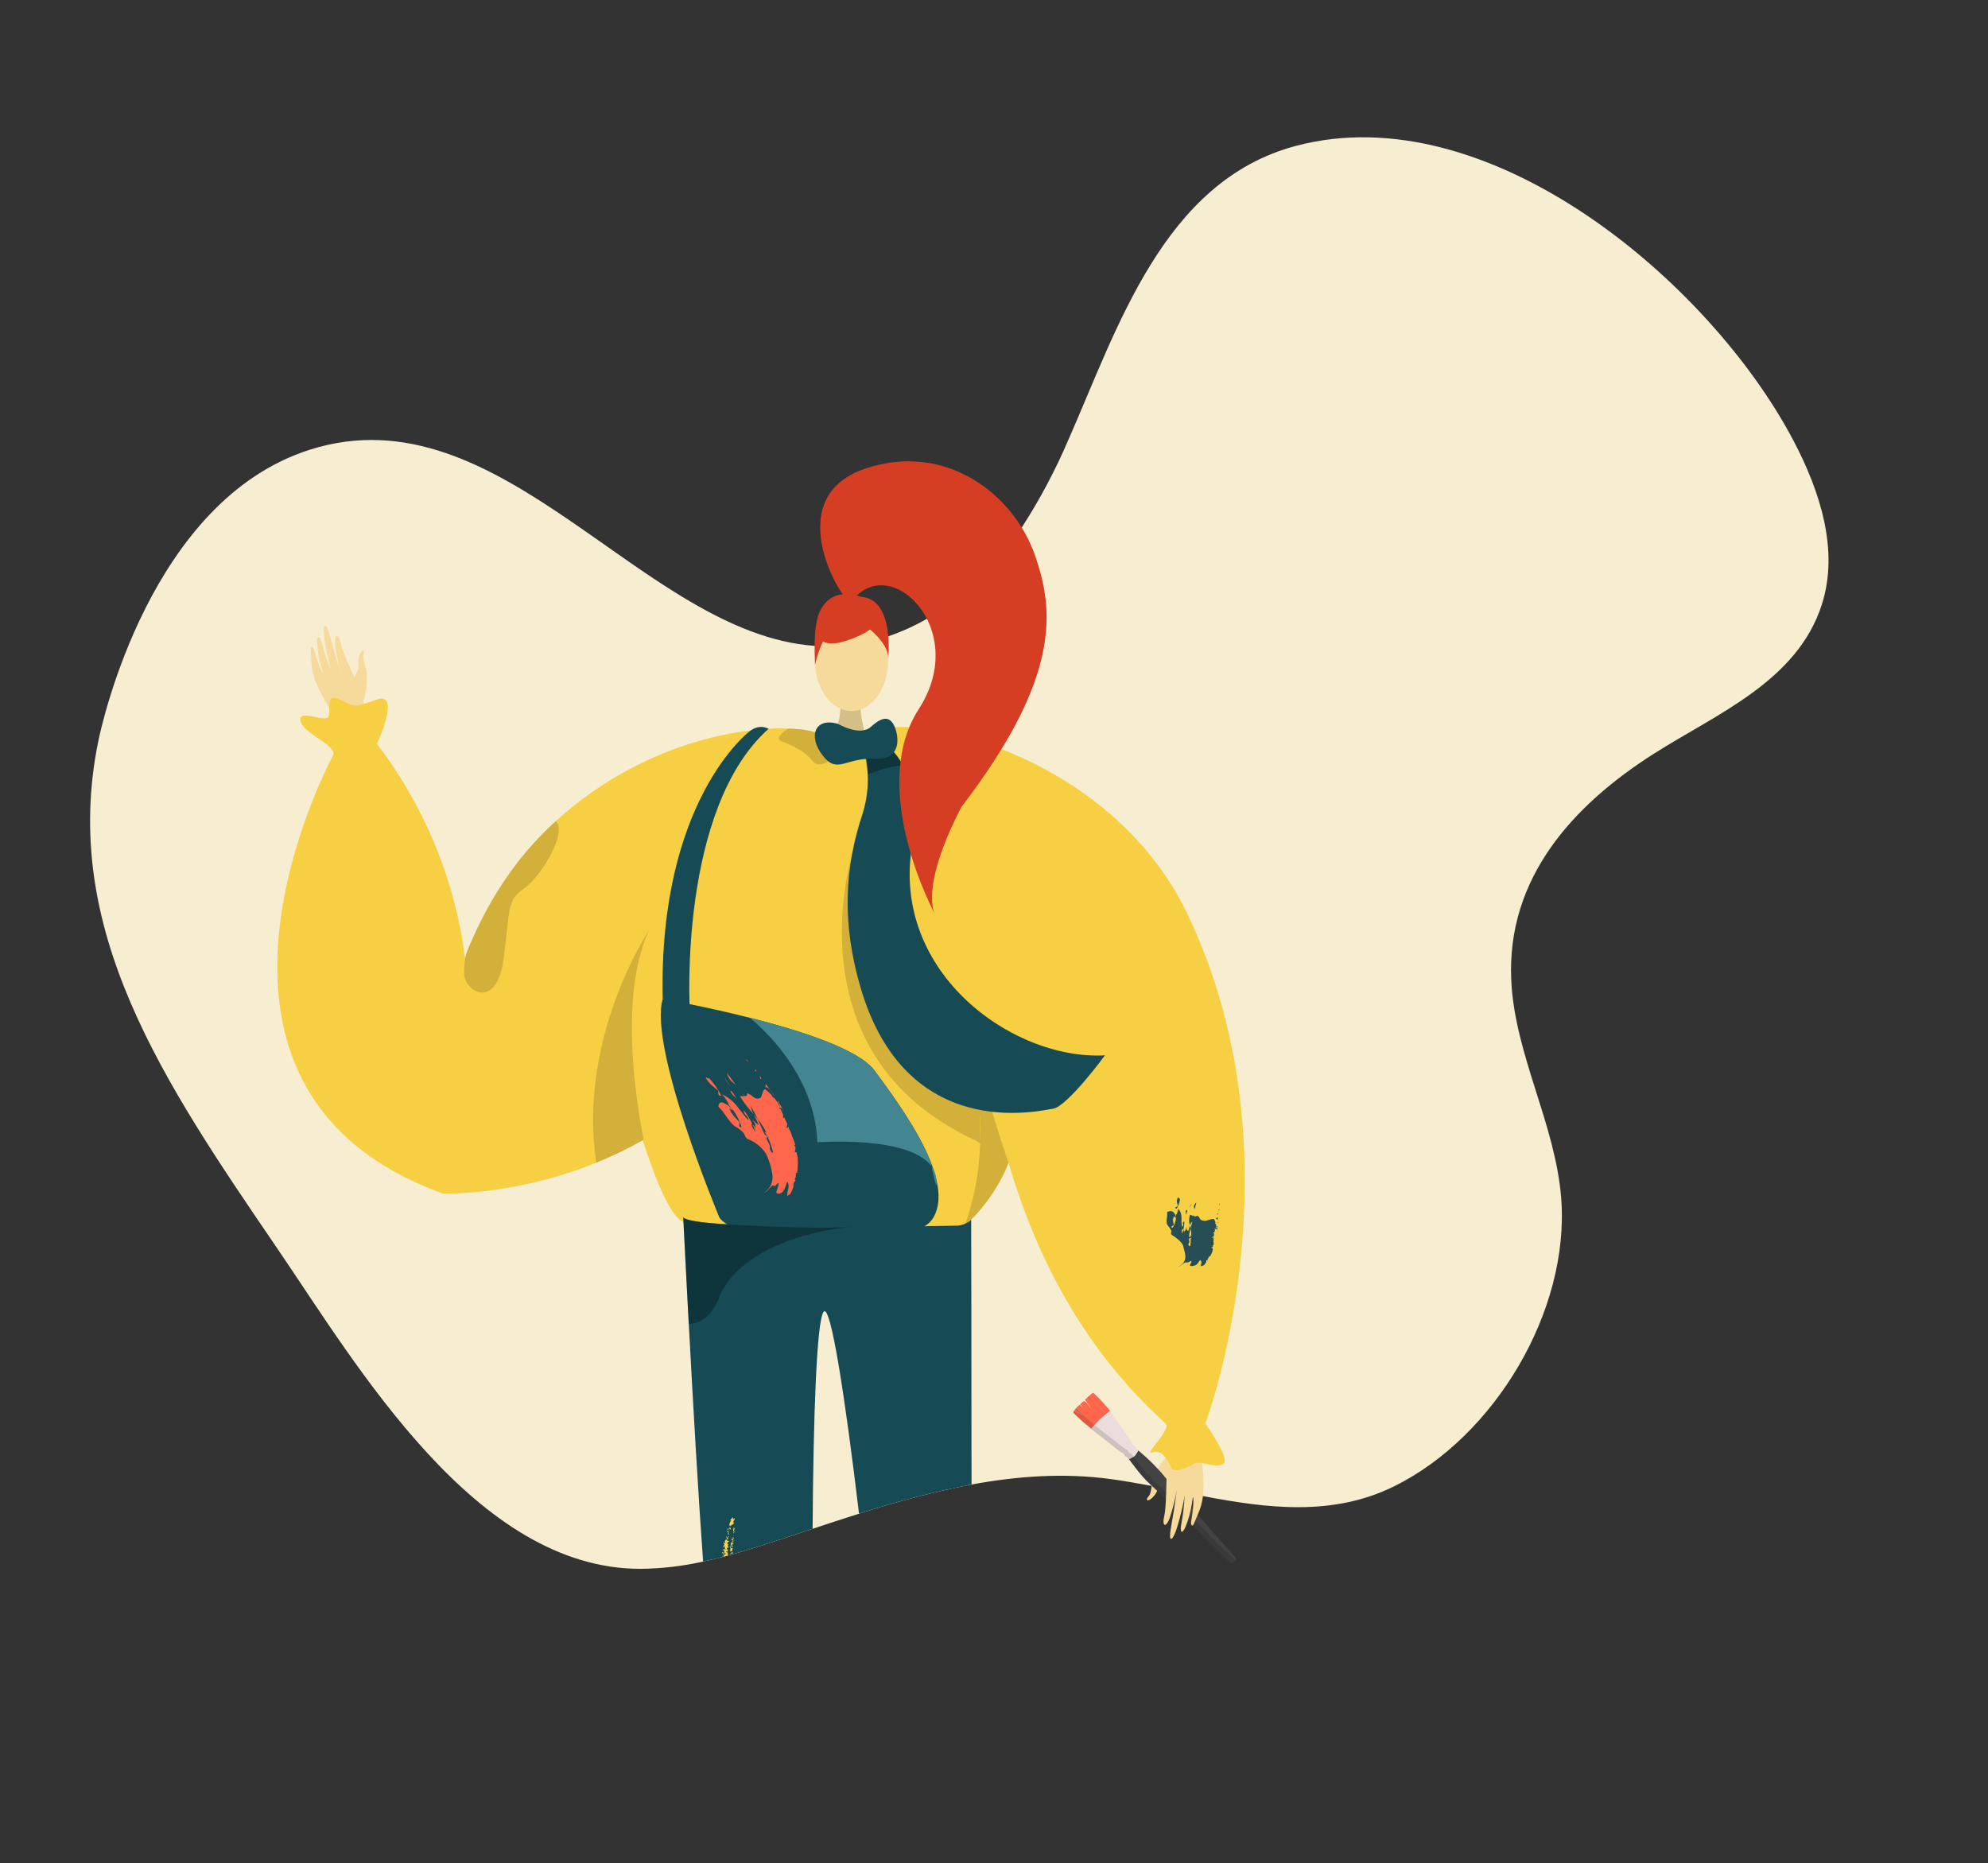 <?xml version="1.0" encoding="utf-8"?>
<!-- Generator: Adobe Illustrator 24.0.0, SVG Export Plug-In . SVG Version: 6.00 Build 0)  -->
<svg version="1.1" id="Layer_1" xmlns="http://www.w3.org/2000/svg" xmlns:xlink="http://www.w3.org/1999/xlink" x="0px" y="0px"
	 viewBox="0 0 638 598" style="enable-background:new 0 0 638 598;" xml:space="preserve">
<rect x="0" y="0" width="638" height="598" fill="#333333" stroke="none"/>
<style type="text/css">
	.st0{fill:#F7EED2;}
	.st1{fill-rule:evenodd;clip-rule:evenodd;fill:#F6DA9B;}
	.st2{fill:#444343;}
	.st3{fill:#FE674C;}
	.st4{fill:#EBDDDB;}
	.st5{opacity:0.31;fill:#E5D7D1;enable-background:new    ;}
	.st6{fill:none;}
	.st7{opacity:0.13;}
	.st8{fill:#D6BF87;}
	.st9{fill:#F6DA9B;}
	.st10{fill:#F7CF43;}
	.st11{fill:#164B55;}
	.st12{fill:#438591;}
	.st13{opacity:0.15;enable-background:new    ;}
	.st14{fill:#F8D24B;}
	.st15{fill:#FFFFFF;}
	.st16{fill:#274E55;}
	.st17{opacity:0.3;enable-background:new    ;}
	.st18{opacity:0.3;}
	.st19{fill:#D63E23;}
</style>
<g>
	<path id="Path_24864" class="st0" d="M584.67,194.03c-7.9,24.65-33.8,35.08-53.85,47.84c-25.97,16.51-47.33,39.89-45.82,72.71
		c1.1,24,14.18,46.09,16.03,70.04c2.78,36.07-21.36,76.51-53.65,92.43c-19.65,9.68-40.56,7.09-61.32,3.12
		c-2.79-0.53-5.6-1.1-8.39-1.66h-0.03c-0.02,0-0.02,0-0.03-0.02c-1.11-0.21-2.21-0.43-3.31-0.65c-0.53-0.1-1.04-0.21-1.56-0.31
		c-0.31-0.07-0.62-0.12-0.92-0.19c-0.68-0.12-1.37-0.26-2.05-0.39c-0.03,0-0.06,0-0.09-0.02c-0.02,0-0.04,0-0.05-0.02
		c-4.4-0.82-8.77-1.59-13.1-2.19c-14.99-2.05-29.94-0.99-44.72,1.73c-12.21,2.39-24.27,5.52-36.11,9.37c-5,1.58-9.97,3.2-14.89,4.85
		c-3.34,1.1-6.66,2.21-9.95,3.29c-5.16,1.7-10.35,3.37-15.59,4.85c-0.05,0.02-0.1,0.02-0.15,0.03c-0.04,0.02-0.08,0.03-0.12,0.03
		c-0.07,0.02-0.14,0.03-0.19,0.05c-0.08,0.03-0.16,0.05-0.24,0.07c-0.02,0-0.03,0.02-0.07,0.02l-0.92,0.26
		c-0.46,0.12-0.94,0.24-1.4,0.36c-0.04,0.02-0.08,0.03-0.12,0.03c-0.09,0.03-0.19,0.05-0.29,0.07c-2.02,0.55-4.08,1.03-6.11,1.46
		c-6.6,1.48-13.33,2.26-20.09,2.33c-52.95,0.07-90.78-64.99-116.67-102.95C52.56,347.3,19.23,298.41,31.51,238.05
		c1.15-5.65,16.72-77.41,67.88-93.7c61.56-19.6,106.68,58.96,162.06,62.95c0.23,0.03,0.46,0.05,0.68,0.05
		c0.45,0.03,0.89,0.05,1.32,0.07c6.37,0.26,12.73-0.53,18.84-2.33c0.43-0.1,0.87-0.24,1.32-0.39c0.48-0.14,0.98-0.29,1.47-0.48
		c4.3-1.47,8.46-3.35,12.4-5.62c2.07-1.15,4.16-2.45,6.27-3.89c9.78-6.66,17.61-15.5,24.14-25.38c5.76-8.91,10.75-18.29,14.92-28.04
		c15.78-35.7,30.46-83.11,73.02-94.45c61.84-16.46,132.94,43.61,159.74,94.59C584.09,157.61,590.27,176.62,584.67,194.03z"/>
	<g id="Group_9778" transform="translate(255.419 298.938)">
		<path id="Path_24865" class="st1" d="M119.56,167.85c0,0-4.79,4.95-5.4,10.32c-0.36,3.19-1.16,3.15-1.38,3.7
			c-0.72,1.83,2.54-0.05,3.29-2.77c0.6-2.22,4.29-3.59,5.03-4.94s2.03-5.34,1.48-6.3S119.56,167.85,119.56,167.85z"/>
		<g id="Group_9777">
			<path id="Path_24866" class="st2" d="M109.99,166.67l-0.28-0.28l-1.34,1.25l0,0l-0.19,0.18l-0.21,0.19l0,0l-1.24,1.18l0.26,0.3
				c0,0,3.91,5.5,6.6,7.83s25.78,25.32,25.78,25.32c0.26,0.23,0.65,0.25,0.93,0.04c0.34-0.15,0.61-0.42,0.79-0.74
				c0.23-0.27,0.23-0.66,0.02-0.93c0,0-21.61-24.4-23.77-27.22C115.08,171.23,112.62,168.84,109.99,166.67z"/>
			<path id="Path_24867" class="st3" d="M100.58,153.52c0.37,0.54,0.8,1.26,0.8,1.26l-6.15,5.2c0,0-1.87-1.64-2.28-1.88
				c-1.27-1.06-2.49-2.18-3.64-3.36c-0.22-0.28-0.47-0.25-0.07-0.83c0.08-0.11,0.17-0.24,0.3-0.4c0.02-0.03,0.04-0.05,0.06-0.07
				c0.46-0.58,0.98-1.1,1.55-1.57l1.04,1.11l-0.92-1.25c0,0,0.81-0.74,0.96-0.9s0.77,0.15,1.12,0.52s1.23,1.72,1.36,1.78
				c-0.4-0.71-0.85-1.39-1.33-2.04c-0.22-0.29-0.64-0.73-0.64-0.73s0.28-0.26,0.62-0.58l0,0c0.11-0.1,0.23-0.21,0.35-0.33
				c0.46-0.43,0.93-0.87,1.01-0.95c0.22-0.17,0.47-0.31,0.73-0.42c0,0,1.42,1.33,1.87,1.79S100.2,152.99,100.58,153.52z"/>
			<path id="Path_24868" class="st4" d="M97.69,156.43c-0.01,0-0.01,0-0.02,0s-0.05,0.05-0.09,0.09s-0.08,0.07-0.09,0.08
				c0,0-0.01,0.01,0,0.02c-0.67,0.7-2.75,2.95-2.75,2.95s1.73,1.4,1.98,1.59s5.91,4.64,6.45,5.06c0.59,0.48,1.21,0.9,1.87,1.27
				c0.43,0.19,0.12,0.08,0.49,0.67c0.26,0.34,0.63,0.58,1.05,0.68c0.06,0.23,0.18,0.43,0.34,0.6c0.64-0.31,1.25-0.66,1.83-1.05
				l0.04-0.04c0.43-0.56,0.82-1.15,1.16-1.77c-0.16-0.17-0.36-0.3-0.58-0.37c-0.08-0.42-0.3-0.81-0.62-1.09
				c-0.57-0.4-0.47-0.09-0.64-0.53c-0.33-0.68-0.72-1.33-1.16-1.94c-0.39-0.57-4.5-6.48-4.67-6.73s-1.48-2.07-1.48-2.07
				S98.43,155.81,97.69,156.43z"/>
			<path id="Path_24869" class="st5" d="M92.54,155.7c0,0-1.99-1.07-3.31-1.79c0.08-0.11,0.17-0.24,0.3-0.4
				c0.02-0.03,0.04-0.05,0.06-0.07L92.54,155.7z"/>
			<path id="Path_24870" class="st6" d="M97.29,149.85c-0.46-0.46-1.87-1.79-1.87-1.79c-0.26,0.11-0.5,0.25-0.73,0.42
				c-0.08,0.08-0.54,0.52-1.01,0.95c-0.12,0.12-0.24,0.23-0.35,0.33l0,0c-0.34,0.33-0.62,0.58-0.62,0.58s0.42,0.45,0.64,0.73
				c0.48,0.65,0.93,1.33,1.33,2.04c-0.12-0.06-1-1.41-1.36-1.78s-0.98-0.67-1.12-0.52s-0.96,0.9-0.96,0.9l0.92,1.25l-1.04-1.11
				c-0.57,0.47-1.09,1-1.55,1.57c-0.02,0.02-0.04,0.05-0.06,0.07c-0.12,0.16-0.22,0.29-0.3,0.4c-0.39,0.58-0.15,0.55,0.07,0.83
				c1.16,1.18,2.37,2.31,3.64,3.36c0.27,0.16,1.21,0.96,1.8,1.46l-0.01,0.01l0.36,0.29l0.14,0.12l0.01-0.01
				c0.53,0.43,1.32,1.07,1.48,1.19c0.25,0.19,5.91,4.64,6.45,5.06c0.59,0.48,1.21,0.9,1.87,1.27c0.43,0.19,0.12,0.08,0.49,0.67
				c0.26,0.34,0.63,0.59,1.05,0.68c0.06,0.23,0.18,0.43,0.34,0.6c0.01,0,0.03,0,0.04,0l0.04,0.04c0,0,3.91,5.5,6.6,7.83
				s25.78,25.32,25.78,25.32c0.26,0.23,0.65,0.25,0.93,0.04c0.34-0.15,0.61-0.42,0.79-0.74c0.23-0.27,0.24-0.66,0.02-0.93
				c0,0-21.61-24.4-23.77-27.22c-2.25-2.57-4.71-4.95-7.34-7.13l-0.05-0.05v-0.02c-0.06-0.07-0.13-0.14-0.21-0.18l-0.03-0.03
				l-0.01,0.01c-0.1-0.08-0.22-0.14-0.34-0.17c-0.08-0.42-0.3-0.81-0.62-1.09c-0.57-0.4-0.47-0.09-0.64-0.53
				c-0.33-0.68-0.72-1.33-1.16-1.94c-0.39-0.57-4.5-6.48-4.67-6.73c-0.14-0.21-1.01-1.42-1.35-1.89c-0.11-0.17-0.23-0.36-0.34-0.52
				C100.2,152.99,97.75,150.31,97.29,149.85z"/>
			<g id="Group_9776" transform="translate(0 0.396)" class="st7">
				<path id="Path_24871" d="M92.41,150.43l0.97,1.03l-0.67-0.92C92.61,150.49,92.51,150.45,92.41,150.43z"/>
				<path id="Path_24872" d="M93.36,149.34l-0.06,0.06l0,0l-0.62,0.58l0,0C92.9,149.77,93.23,149.47,93.36,149.34z"/>
				<path id="Path_24873" d="M94.53,149.82c0.35,0.37,1.23,1.72,1.36,1.78c-0.4-0.71-0.85-1.39-1.34-2.04
					c-0.21-0.28-0.61-0.71-0.64-0.73l-0.25,0.24c-0.08,0.07-0.15,0.14-0.23,0.21C93.6,149.16,94.19,149.46,94.53,149.82z"/>
				<path id="Path_24874" d="M94.72,148.06c-0.02,0.02-0.05,0.04-0.07,0.06c-0.02,0.02-0.05,0.05-0.11,0.1L94.72,148.06z"/>
				<path id="Path_24875" d="M140.56,201.13c0,0-23.1-22.99-25.78-25.32s-6.6-7.83-6.6-7.83l-0.04-0.04c-0.01,0-0.03,0-0.04,0
					c-0.16-0.17-0.28-0.37-0.34-0.6c-0.42-0.1-0.79-0.34-1.05-0.68c-0.36-0.59-0.06-0.47-0.49-0.67c-0.66-0.37-1.29-0.8-1.87-1.27
					c-0.54-0.42-6.2-4.87-6.45-5.06c-0.16-0.12-0.95-0.76-1.48-1.19l-0.01,0.01l-0.14-0.12l-0.36-0.29l0.01-0.01
					c-0.58-0.5-1.52-1.3-1.8-1.46c-1.27-1.06-2.49-2.18-3.64-3.36c-0.22-0.28-0.46-0.25-0.07-0.83c0.08-0.11,0.17-0.24,0.3-0.4
					c0.02-0.03,0.04-0.05,0.06-0.07c0.11-0.14,0.23-0.28,0.34-0.4l-0.01-0.02c-0.57,0.47-1.09,1-1.55,1.57
					c-0.02,0.02-0.04,0.05-0.06,0.07c-0.12,0.16-0.22,0.29-0.3,0.4c-0.4,0.58-0.15,0.55,0.07,0.83c1.16,1.18,2.37,2.31,3.64,3.36
					c0.28,0.16,1.21,0.96,1.8,1.46l-0.01,0.01l0.36,0.29l0.14,0.12h0.01c0.53,0.43,1.32,1.07,1.48,1.19
					c0.25,0.19,5.91,4.64,6.45,5.06c0.59,0.48,1.21,0.9,1.87,1.27c0.43,0.19,0.12,0.08,0.49,0.67c0.26,0.34,0.63,0.59,1.05,0.68
					c0.06,0.23,0.17,0.43,0.34,0.6c0.01,0,0.03,0,0.04,0l0.04,0.04c0,0,3.91,5.5,6.6,7.83s25.79,25.32,25.79,25.32
					c0.26,0.23,0.65,0.25,0.93,0.04c0.16-0.08,0.32-0.19,0.46-0.31c0.13-0.13,0.24-0.28,0.33-0.43c0.06-0.09,0.1-0.19,0.13-0.3
					C140.96,201.35,140.73,201.29,140.56,201.13z"/>
				<path id="Path_24876" d="M92.24,150.42c-0.02,0.01-0.04,0.02-0.06,0.03c-0.02,0.03-0.07,0.07-0.12,0.12
					C92.13,150.51,92.19,150.46,92.24,150.42z"/>
				<path id="Path_24877" d="M91.59,151.02c-0.2,0.18-0.36,0.33-0.36,0.33l0.02,0.03C91.36,151.25,91.48,151.13,91.59,151.02z"/>
			</g>
		</g>
		<path id="Path_24878" class="st1" d="M125.47,153.35c-0.29,0.99-6.07,11.6-6.35,17.23s-0.18,14.03-0.89,16.96
			c-0.83,3.45,0.56,4.25,1.9,0.27c0.97-2.95,1.7-5.97,2.17-9.04c0-0.56-0.34,3.11-1,7.12c-0.7,4.26-1.71,8.89-0.95,9.07
			c1.48,0.35,4.26-11.95,4.4-14.11c-0.05,1.9-0.2,3.79-0.45,5.68c-0.35,2.57-1.13,5.53-0.58,6.08c0.87,0.87,3.14-5.68,3.66-11.03
			c0.17-0.1,0.51,1.61-0.54,7.93c-0.11,0.64,0.23,2.23,1.1,0.13c1.83-4.42,2.94-6.19,2.88-12.49c-0.06-6.14-1.6-12.86-0.3-17.33
			L125.47,153.35z"/>
	</g>
	<g id="Group_9779" transform="translate(10.778 52.795)">
		<path id="Path_24879" class="st1" d="M106.69,187.88c-0.16-1.02,0.55-13.07-1.6-18.29s-5.82-12.77-6.43-15.72
			c-0.72-3.47-2.32-3.61-1.83,0.57c0.38,3.08,1.01,6.12,1.89,9.1c0.24,0.51-1.02-2.96-2.13-6.87c-1.18-4.15-2.25-8.77-3.01-8.61
			c-1.48,0.32,1.24,12.63,2.03,14.64c-0.76-1.74-1.43-3.52-2.01-5.33c-0.78-2.47-1.33-5.48-2.07-5.75
			c-1.16-0.42-0.42,6.47,1.39,11.54c-0.11,0.16-1.15-1.24-2.89-7.4c-0.18-0.62-1.16-1.91-1.05,0.36c0.23,4.78-0.02,6.85,2.71,12.53
			c2.67,5.53,6.93,10.95,7.66,15.55L106.69,187.88z"/>
		<path id="Path_24880" class="st1" d="M105.86,172.24c0,0,2.23-6.52,0.49-11.64c-1.04-3.04-0.29-3.34-0.33-3.93
			c-0.13-1.96-2.28,1.12-1.79,3.91c0.4,2.26-2.35,5.08-2.45,6.61s0.44,5.7,1.35,6.33C104.04,174.17,105.86,172.24,105.86,172.24z"/>
	</g>
	<path id="Path_24882" class="st8" d="M269.74,224c0,0,0.97,10.86-5.73,16.87s15.43,0,15.43,0s-4.12-10.4-3.2-16.87
		C277.18,217.53,269.74,224,269.74,224z"/>
	<ellipse id="Ellipse_1075" class="st9" cx="273.27" cy="212.23" rx="11.71" ry="15.98"/>
	<path id="Path_24883" class="st10" d="M386.82,456.87c0,0,7.79,10.87,5.94,12.82s-7.65-1.03-9.36,0s-6.11,3.06-7.15,1.81
		s-2.72-6.67-6.27-5.35s6.17-7.41,4.09-9.29c-27.22-24.51-42.1-55.26-50.4-83.63h-0.01v0.01c-2.96,7.75-8.93,15.87-14.08,20.07
		c-0.33,0.28-0.67,0.54-1,0.78c-13.72,6.55-80.48,1.66-89.32-1.9c-3.99-1.61-8.83-13.25-12.98-26.21
		c-5.07-15.8-9.13-33.57-9.37-37.49c-0.41-6.59,7.54-83.22,53.24-92.17c4.07-0.79,8.23-1.04,12.36-0.74c0,0,0.43,0.26,1.18,0.6
		c1.55,0.73,3.18,1.28,4.86,1.65c3.76,0.82,8.64,0.8,12.76-2.76c7.98-6.89,74.42,5.26,99.82,58.4
		C418.79,372.24,386.82,456.87,386.82,456.87z"/>
	<path id="Path_24884" class="st10" d="M263.16,245.32c-4.56,25.76-25.99,95.29-25.99,95.29c-8.68,10.1-19.03,18.63-30.61,25.2
		c-0.1,0.06-0.2,0.11-0.3,0.16c-4.81,2.72-9.78,5.13-14.9,7.2c-26.38,10.69-49.15,9.92-49.15,9.92
		c-93.77-33.83-35.1-141.1-35.1-141.1c-0.46-3.7-9.71-6.46-10.63-10.54s7.4,0.37,8.78-1.23s-1.38-8.1,3.7-5.71
		c5.08,2.39,4.15,2.7,12.01,0s0,14.25,0,14.25c23.27,30.33,27.56,61.76,28.19,69.01c-0.01-0.15-0.01-0.31-0.01-0.48
		c0.27-0.7,0.55-1.4,0.82-2.09c0.37-0.92,0.75-1.83,1.14-2.72l0.01-0.01c0-0.01,0.01-0.01,0.01-0.03
		c7.24-16.79,16.76-29.41,27.2-38.88c27.39-24.82,58.62-30.29,74.73-29.74c5.57,0.19,9.33,1.1,10.5,2.17
		c0.05,0.05,0.1,0.11,0.13,0.17C264.29,237.15,264.03,240.46,263.16,245.32z"/>
	<path id="Path_24885" class="st11" d="M311.79,476.45c-12.21,2.39-24.27,5.52-36.11,9.37c-4.45-37.29-9.11-67.69-11.36-64.8
		c-2.23,2.88-3.31,33.66-3.53,69.65c-3.34,1.1-6.66,2.21-9.95,3.29c-5.16,1.7-10.35,3.37-15.59,4.85c-0.05,0.02-0.1,0.02-0.15,0.03
		c-0.04,0.02-0.08,0.03-0.12,0.03c-0.07,0.02-0.14,0.03-0.19,0.05c-0.08,0.03-0.16,0.05-0.24,0.07c-0.02,0-0.03,0.02-0.07,0.02
		l-0.92,0.26c-0.46,0.12-0.94,0.24-1.4,0.36c-0.04,0.02-0.08,0.03-0.12,0.03c-0.09,0.03-0.19,0.05-0.29,0.07
		c-2.02,0.55-4.08,1.03-6.11,1.46c-1.49-20.37-3.31-52.04-4.59-76.24c-0.05-1.01-0.1-2.02-0.17-3.02c-0.15-2.98-0.31-5.82-0.45-8.51
		l-0.05-1.08l-0.05-0.92c-0.03-0.63-0.07-1.27-0.1-1.88c-0.02-0.26-0.03-0.53-0.03-0.79c-0.02-0.19-0.02-0.36-0.03-0.57
		c-0.02-0.45-0.05-0.87-0.07-1.3c-0.02-0.19-0.02-0.39-0.02-0.6c-0.03-0.45-0.05-0.87-0.09-1.3c-0.02-0.24-0.03-0.48-0.03-0.7
		c-0.05-1.01-0.1-2-0.14-2.93c-0.03-0.75-0.09-1.47-0.12-2.16c-0.02-0.6-0.05-1.18-0.09-1.71c0-0.09-0.02-0.17-0.02-0.26
		c-0.02-0.34-0.03-0.67-0.03-0.98c-0.02-0.41-0.03-0.8-0.07-1.18c-0.02-0.31-0.03-0.62-0.05-0.89c0-0.58-0.03-1.08-0.07-1.51
		c-0.01-0.14-0.02-0.29-0.02-0.43c-0.02-0.21-0.02-0.36-0.03-0.51c-0.01-0.1-0.02-0.21-0.02-0.31c0-0.29-0.02-0.5-0.02-0.6
		c-0.01-0.03-0.02-0.06-0.02-0.09c0.17,0.16,0.37,0.29,0.58,0.38c0.14,0.08,0.29,0.14,0.45,0.19c0.22,0.09,0.45,0.15,0.68,0.21
		c0.26,0.07,0.53,0.14,0.84,0.21c0.33,0.09,0.67,0.14,1.05,0.21c0.15,0.02,0.31,0.03,0.48,0.07c0.72,0.12,1.54,0.24,2.43,0.33
		c0.05,0.02,0.12,0.02,0.17,0.03c0.51,0.07,1.03,0.12,1.58,0.15c1.06,0.1,2.19,0.19,3.39,0.29c0.77,0.05,1.59,0.1,2.42,0.14h0.02
		c0.15,0.02,0.29,0.02,0.45,0.03l0.74,0.05c10.64,0.57,25.21,0.74,38.73,0.72h0.05c8.77-0.02,17.06-0.09,23.48-0.17
		c4.81-0.09,8.6-0.14,10.76-0.19c0.78-0.11,1.53-0.33,2.24-0.65h0.02c0.5-0.21,0.96-0.49,1.39-0.82c0.16-0.13,0.32-0.28,0.46-0.43
		C311.66,391.46,311.8,440.8,311.79,476.45z"/>
	<path id="Path_24886" class="st11" d="M299.55,390.78c-6.89,12-62.54,9.25-68.67,0c0,0-22.79-54.37-18.2-70.15
		c0,0,13.06,2.26,27.85,6c16.49,4.16,35.1,10.17,40.1,16.94c5.68,7.69,13.82,18.81,17.95,29.07l0.01,0.01
		c0.39,0.97,0.74,1.93,1.05,2.88s0.58,1.86,0.8,2.78v0.02C301.6,383.02,301.53,387.33,299.55,390.78z"/>
	<path id="Path_24887" class="st11" d="M240.53,234.74c0,0-29.26,22.09-27.85,85.89l8.66,2.79c0,0-3.51-63.82,25.31-89.5
		C246.65,233.92,243.83,232.09,240.53,234.74z"/>
	<path id="Path_24888" class="st12" d="M298.59,372.64c0.12,0.61,0.25,1.19,0.36,1.74c-7.13-10.03-36.65-7.75-36.65-7.75
		c-0.79-24.13-21.77-40.01-21.77-40.01c16.48,4.16,35.1,10.17,40.1,16.93c5.68,7.69,13.82,18.81,17.95,29.07L298.59,372.64z"/>
	<path id="Path_24889" class="st12" d="M298.95,374.38c0.26,0.36,0.49,0.74,0.69,1.14c0.44,0.87,0.71,1.81,0.8,2.78v0.02
		C300.9,382.74,300.2,380.15,298.95,374.38z"/>
	<path id="Path_24890" class="st13" d="M323.66,373.24L323.66,373.24c-2.96,7.76-8.93,15.88-14.08,20.07
		c9.08-24.57,3.12-46.51,2.7-61.29c2.09,14.25,11.06,40.28,11.38,41.2L323.66,373.24z"/>
	<path id="Path_24891" class="st13" d="M206.56,365.81c-4.9,2.79-9.98,5.25-15.2,7.37c-6-39.68,16.33-73.71,16.94-74.64
		C198.76,318.97,203.95,352.57,206.56,365.81z"/>
	<path id="Path_24892" class="st13" d="M168.39,284.98c-5.85,4-4.61,6.47-6.77,22.76S149.61,318.54,149,313
		c-0.27-3.63,0.46-7.27,2.11-10.52l0.01-0.01c0-0.01,0.01-0.01,0.01-0.03c7.24-16.79,16.76-29.41,27.2-38.88
		C182.28,266.94,173.61,281.41,168.39,284.98z"/>
	<g id="Group_9780" transform="translate(142.733 338.899)">
		<path id="Path_24893" class="st14" d="M91.76,158.94c0.32,0.05,0.51-0.22,0.8-0.21c-0.64,0-0.12-0.44-0.2-0.68l-0.49-0.11
			c-0.36,0.23-0.21,0.83-0.27,1.33L91.76,158.94z"/>
		<path id="Path_24894" class="st15" d="M92.13,158.49l-0.31-0.16C91.9,158.46,91.95,158.77,92.13,158.49z"/>
		<path id="Path_24895" class="st15" d="M90.39,158.81c-0.05,0.4,0.22-0.24,0.31,0.16C90.63,158.84,90.6,158.68,90.39,158.81z"/>
		<path id="Path_24896" class="st14" d="M91.42,157.16c0.07,0.28,0.14,0.57,0.21,0.85l0.22-0.34L91.42,157.16z"/>
		<path id="Path_24897" class="st14" d="M92.47,157.15c-0.02,0.12-0.13,0.19-0.24,0.18c-0.04-0.01-0.09-0.03-0.12-0.06
			c0.4-0.29-0.14-0.49,0.2-0.76l0.16,0.27c0.41-0.02-0.4-0.57,0.33-0.53c-0.5-0.38-0.63,0.25-0.98-0.23c0.07,0.39,0,0.79-0.19,1.14
			c0.15-0.1,0.13-0.15,0.25-0.3c0.01,0.27,0.22,0.63,0.26,0.93C92.62,157.63,92.19,157.4,92.47,157.15z"/>
		<path id="Path_24898" class="st14" d="M92.62,155.82c0.04-0.28,0.08-0.72-0.47-0.82c-0.4,0.28,0.06,0.36,0.28,0.5
			c-0.09,0.08-0.14,0.36-0.43,0.24C92.13,155.7,92.41,155.94,92.62,155.82z"/>
		<path id="Path_24899" class="st14" d="M92.77,154.72l-0.48-0.23l0.08,0.14h-0.35c0.09,0.03,0.72,0.16,0.67,0.44
			C92.95,154.92,92.64,154.86,92.77,154.72z"/>
		<path id="Path_24900" class="st14" d="M90.35,154.53c0.25-0.18,0.11-0.3-0.01-0.54c0.03,0.32-0.01,0.76,0.19,0.86l-0.08-0.03
			c0.16,0.2,0.36,0.38,0.57,0.53C90.69,155.02,91.23,154.48,90.35,154.53z"/>
		<path id="Path_24901" class="st14" d="M90.28,154.93l-0.27-0.24L90.28,154.93z"/>
		<path id="Path_24902" class="st14" d="M92.69,153.83l-0.18,0.42l0.15-0.1L92.69,153.83z"/>
		<path id="Path_24903" class="st14" d="M91.19,154.28c0.09-0.35-0.4,0.17-0.37-0.16c-0.05-0.09-0.01,0.49,0.22,0.53
			C91.14,154.56,90.78,154.29,91.19,154.28z"/>
		<path id="Path_24904" class="st14" d="M92.75,153.55l-0.35-0.38L92.75,153.55z"/>
		<path id="Path_24905" class="st14" d="M93.04,152.68l-0.26-0.09c0.24-0.33-0.09-0.82,0.49-1.03c-0.33,0.03-0.65-0.19-0.77,0.1
			c0.17,0.06,0.16,0.17,0.36,0.16c-0.07,0.12-0.3,0.08-0.4,0.16c0.27,0.24,0.03,0.57,0.27,0.77c-0.05-0.09,0.01-0.11,0.05-0.17
			c0.43,0.41-0.69,0.4,0.05,0.62C92.61,153.06,93.14,152.86,93.04,152.68z"/>
		<path id="Path_24906" class="st14" d="M91.25,152.59l-0.12,0.3c-0.34-0.12,0.01-0.38-0.31-0.45c-0.21,0.01-0.33,0.31-0.46,0.18
			c0.81,0.09,0.01,0.43,0.93,0.32c0.08,0.41-0.51,0.09-0.48,0.52l0.43,0.14C91.05,153.13,91.43,153.08,91.25,152.59z"/>
		<path id="Path_24907" class="st14" d="M91.47,151.42l0.28-0.13l-0.39,0.05c-0.02-0.69,1.58-0.96,1.4-1.39
			c-0.47-0.56,0.34-0.96,0.31-1.49c-0.31-0.29-0.22,0.22-0.42,0.23c-0.64-0.14,0.36-0.22-0.16-0.39c-0.46-0.08-0.55,0.49-0.86,0.69
			c0.05,0.2,0.19,0.21,0.45,0.3c-0.26,0.03-0.36,0.22-0.63,0.24c0.33,0.44-0.38,0.6-0.03,1.04c-0.36,0.1-0.04-0.31-0.11-0.18
			l-0.01,0.22l0.06-0.02c0.34,0.33-0.04,0.86-0.29,1.03c0.13-0.14,0.43-0.23,0.53-0.04l-0.42,0.12l0.57,0.43
			C91.4,151.81,92.22,151.53,91.47,151.42z"/>
		<path id="Path_24908" class="st14" d="M90.69,151.79c-0.25,0.45,0.62-0.01,0.39,0.48v-0.53L90.69,151.79z"/>
		<path id="Path_24909" class="st15" d="M91.89,149.67l0.3-0.2C91.61,149.54,92.35,149.97,91.89,149.67z"/>
		<path id="Path_24910" class="st15" d="M91.97,148.84l0.52,0.17l-0.28-0.24L91.97,148.84z"/>
		<path id="Path_24911" class="st14" d="M92.68,148.14c-0.25-0.2-0.5-0.02-0.45,0.18C92.27,148.15,92.51,148.08,92.68,148.14z"/>
		<path id="Path_24912" class="st14" d="M93.1,150.47c0,0.05-0.01,0.09-0.03,0.13L93.1,150.47z"/>
		<path id="Path_24913" class="st14" d="M93.12,150.39l-0.02,0.09C93.1,150.44,93.11,150.41,93.12,150.39z"/>
		<path id="Path_24914" class="st14" d="M92.47,159.62c0.02,0.06,0.03,0.12,0.03,0.18L92.47,159.62L92.47,159.62z"/>
		<path id="Path_24915" class="st14" d="M91.72,159.82c-0.34-0.32,0.8-0.33,0.57-0.84c0.07,0.21,0.13,0.42,0.17,0.64
			C91.92,159.91,92.18,159.39,91.72,159.82z"/>
		<path id="Path_24916" class="st14" d="M91.19,155.54l-0.02-0.02C91.16,155.48,91.17,155.5,91.19,155.54z"/>
		<path id="Path_24917" class="st14" d="M89.01,160.67v0.15c0.1-0.01,0.2-0.04,0.29-0.07L89.01,160.67z M91.18,155.53
			c0.03,0.05,0.05,0.19-0.17,0.19c-0.38-0.03-0.45-0.67-0.94-0.57l0.27,0.29c-0.33-0.12-0.26,0.26-0.51,0.15l0.21,0.75h-0.34
			l0.17-0.15c-0.77-0.24,0.07,0.36-0.39,0.55l0.31,0.02c-0.29,0.63-0.29,0.26-0.57,0.79l0.33,0.17c0.09,0.03-0.34-0.48,0.09-0.48
			c0.27,0.36,0.19,0.82,0.55,1.2l-0.63-0.26c0.15,0.14-0.48,0.34-0.41,0.67l0.26-0.31c0.65,0.27,0.02,0.87,0.41,1.29
			c0-0.1,0-0.22,0.21-0.24c0.21,0.09,0.09,0.36-0.05,0.51c-0.75-0.05-0.38-0.96-0.96-0.87c-0.07,0.46,0.82,0.87,0.63,1.17
			l-0.43-0.24l0.12,0.22l0.03-0.07c0.31,0.09,0.05,0.24,0.07,0.41c0.46-0.12,0.94-0.24,1.4-0.36c0.04-0.35,0.03-0.7-0.05-1.05
			c-0.14,0.1-0.33,0.06-0.43-0.08c-0.03-0.04-0.04-0.08-0.05-0.13c0.1-0.31,0.19,0.1,0.41-0.03c0.53-0.17-0.24-0.74-0.22-0.96
			c0.1,0.07,0.29-0.6,0.53-0.17c0.15-0.48-0.55-0.84,0.05-1.17c-0.17-0.05-0.46-0.17-0.53-0.31l0.43,0.02l-0.31-0.15
			C90.67,155.99,91.54,155.88,91.18,155.53L91.18,155.53z M92.04,159.99c0.02,0.02,0.02,0.02,0.02,0.03
			c0.05-0.02,0.12-0.03,0.19-0.05C92.18,159.97,92.11,159.98,92.04,159.99L92.04,159.99z M92.5,159.8
			c-0.01,0.07-0.07,0.13-0.14,0.14c0.05-0.02,0.1-0.02,0.15-0.03C92.52,159.87,92.5,159.83,92.5,159.8L92.5,159.8z M91.65,160.06
			c0.03,0.03,0.06,0.05,0.1,0.05c0.03,0,0.05-0.02,0.07-0.02c0.04-0.04,0.08-0.07,0.12-0.1C91.8,159.97,91.7,159.99,91.65,160.06
			L91.65,160.06z"/>
	</g>
	<g id="Group_9781" transform="translate(136.063 191.829)">
		<path id="Path_24918" class="st3" d="M94.3,158.08c-1.37-0.97-2.52-2.21-3.69-3.21l1.4,1.2c-0.67-0.59-1.22-1.31-1.61-2.11
			c0.47-0.07,0.7,0.57,1.15,0.31c1.54,1.64,2.83,3.51,3.83,5.53C93.96,159.98,94.76,158.48,94.3,158.08z"/>
		<path id="Path_24919" class="st3" d="M88.99,151.79c0.17,0.15,0.34,0.3,0.5,0.45C89.28,152.13,89.11,151.98,88.99,151.79z"/>
		<path id="Path_24920" class="st3" d="M107.42,166.24c0.21,0.17,0.39,0.36,0.55,0.57C107.75,166.65,107.57,166.46,107.42,166.24z"
			/>
		<path id="Path_24921" class="st3" d="M98.33,158.26c0.15,0.03,0.3,0.08,0.44,0.15c0.61,0.84,1.19,1.72,1.75,2.63
			C99.87,160.08,98.68,159.51,98.33,158.26z"/>
		<path id="Path_24922" class="st3" d="M98.34,156.7c-0.79-0.75-1.39-1.69-1.72-2.73C97.07,154.96,97.65,155.88,98.34,156.7z"/>
		<path id="Path_24923" class="st3" d="M116.78,170.7c0.07-0.04,0.16-0.06,0.24-0.05c0.05,0.02,0.1,0.04,0.15,0.04
			c0.09,0.5,0.15,1.02,0.21,1.52c-0.1-0.09-0.31-0.12-0.37-0.23C116.94,171.42,117.33,171.12,116.78,170.7z"/>
		<path id="Path_24924" class="st3" d="M107.22,166.02l-0.06,0.01l-0.21-0.17l0.01-0.04C107.05,165.87,107.14,165.94,107.22,166.02z
			"/>
		<path id="Path_24925" class="st3" d="M116.57,170.11c0.16-0.08,0.31-0.17,0.45-0.28l0.16,0.85c-0.05-0.01-0.1-0.02-0.15-0.03
			C116.82,170.54,116.87,170.2,116.57,170.11z"/>
		<path id="Path_24926" class="st3" d="M114.82,163.84c-0.1-0.14-0.51-0.07-0.64-0.09c-0.02-0.53-0.1-1.06-0.25-1.57
			c-0.13-0.02-0.24-0.15-0.49-0.18c0.07-0.16,0.11-0.32,0.15-0.48c0.32,0.5,0.62,1.01,0.92,1.55c0.3,0.53,0.58,1.09,0.85,1.67
			C115.15,164.46,114.97,164.16,114.82,163.84z"/>
		<path id="Path_24927" class="st3" d="M116.53,192.03c0.05-0.79,0.18-1.57,0.39-2.34c0.22-0.79,0.1-1.64-0.34-2.33
			c-0.59,1.7-1.1,3.95-2.77,3.92c-0.83-0.01-0.79-0.52-0.55-1.19c0.31-0.68,0.5-1.4,0.58-2.14l-0.35,0.31
			c0.18-0.15,0.35-0.31,0.16-0.45c-0.36,0.31-0.68,0.91-1.24,1.04l-0.37-0.28c-0.57,0.35-1.06,0.79-1.46,1.32
			c-0.41,0.5-0.93,0.89-1.53,1.14c2.02-1.23,3.11-3.55,2.76-5.89c-0.32-2.33-1.02-4.6-2.06-6.71c-1.45-2.21-3.58-3.88-6.07-4.78
			c-0.46-0.49-0.79-1.09-0.98-1.73c-0.85-0.94-1.87-1.72-2.99-2.31c-2.07-1.6-2.97-4.1-5.08-6.11c-0.42-0.39,0.2-2.08,1.54-1.33
			c1.15,0.49,2.16,1.24,2.95,2.2c-0.48,0.22-0.61-0.41-1.08-0.37c0.28,0.79,0.72,1.51,1.28,2.13c-0.38-0.42-0.78-0.83-1.18-1.24
			c1.01,1.03,1.92,2.29,3.06,3.35c0.38,0.43-0.68,1.75,0.71,1.73c-0.56-2.03-1.51-3.94-2.79-5.61l0.04-0.02
			c-0.65-0.68-1.18-1.37-1.81-2.05c0.24,0.17,0.51,0.32,0.61,0.57c-0.57-1.25-1.34-2.4-2.26-3.42c1.86,0.84,3.48,2.12,4.72,3.74
			c1.3,1.54,2.4,3.2,3.74,4.56c0.09-1.38-1.74-1.8-1.49-3.17c1.1,1.4,2.03,2.92,2.79,4.53c-0.13-0.08-0.26-0.15-0.4-0.21
			c0.07,0.57,0.29,1.12,0.64,1.57c0.34,0.43,0.64,0.91,0.88,1.41l0.1,0.28c-0.03-0.09-0.06-0.19-0.1-0.28
			c-0.32-0.95-0.69-1.87-1.12-2.77c0.42,0.3,0.72,0.73,0.87,1.22c0.1-0.45,0.08-0.93-0.07-1.37l-0.9-1.55
			c0.56,0.73,1.25,1.36,2.03,1.86c-0.43-1.22-0.98-2.4-1.64-3.51c0.45,0.54,0.92,1.08,1.35,1.63c0.5,1.08,0.99,2.16,1.47,3.26
			l-0.09-0.1l0.15,0.23l0.58,1.27c0.26,0.37,0.6,0.68,1,0.9l0.1,0.18c-0.2-0.05-0.37-0.04-0.34,0.23c0.03,1.16,1.23,1.93,1.05,3.32
			c0.02,0.42,0.17,0.82,0.45,1.14c-0.07,0.16,0.02,0.2,0.15,0.22l0.18,0.26c0.07,0.24,0.19,0.47,0.35,0.67
			c-0.09-0.24-0.21-0.46-0.35-0.67c-0.04-0.09-0.08-0.17-0.12-0.26c0.15,0.02,0.33,0.03,0.38,0.16c-0.38-1.76-0.96-3.46-1.75-5.07
			c0.17,0.04,0.35,0.13,0.46,0.15l-0.55-0.34c-0.28-0.52-0.6-1.03-0.95-1.5c0.18,0.12,0.38,0.2,0.59,0.23
			c-0.73-1.54-1.65-2.98-2.74-4.29c-0.67-1.46-1.43-2.89-2.27-4.26c0.16,0.92,0.47,1.81,0.92,2.63c-1.64-1.78-3.11-3.7-4.38-5.75
			c0.73,0.06,1.47,0.01,2.19-0.14c0.27-0.26-0.15-0.94,0.32-0.73c1.9,0.63,1.94,2.17,4.02,1.45c0.54-0.23,0.83-3.03,1.56-2.79
			c0.73,0.52,1.4,1.11,2,1.76c0.15,0.29,0.32,0.57,0.5,0.84c-0.01,0.06,0.13,0.05,0.29,0.04c0.66,0.73,1.22,1.55,1.66,2.43
			l0.27,0.66c-0.03,0.18-0.11,0.35-0.21,0.5c0.18,0.04,0.35,0.1,0.51,0.19c0.24,0.59,0.5,1.16,0.75,1.72c0.01,0.39,0,0.79,0.03,1.15
			c0.11-0.07,0.24-0.2,0.38-0.21l0.95,2.1c-0.02,0.38-0.13,0.76-0.32,1.09c1.4,0.25,1.55,2.31,2.15,3.51l0.04-0.02
			c0.23,0.63,0.43,1.29,0.62,1.96c-0.08,0.15-0.17,0.3-0.28,0.43c0.24,0.1,0.3,0.27,0.42,0.33c-0.01,0.54-0.08,1.08-0.22,1.61
			c0.12,0.05,0.52,0.11,0.58,0.29c0.05,0.35,0.13,0.7,0.25,1.04c0.06,0.4,0.09,0.82,0.11,1.23c0.04,0.7,0.04,1.41-0.01,2.11
			c-0.03,0.7-0.11,1.39-0.22,2.08c-0.17,0.05-0.34,0.09-0.51,0.11c0.25,0.19,0.1,0.49,0.24,0.67c-0.07-0.04-0.16-0.05-0.24-0.04
			c0.34,0.59-0.11,0.74-0.24,1.28c0.01,0.12,0.2,0.23,0.26,0.36c-0.02,0.06-0.03,0.12-0.05,0.18c-0.84,0.62-0.56,1.22-0.62,1.91
			c-0.27,0.67-0.5,1.33-0.82,1.97C117.48,191.61,116.92,191.73,116.53,192.03z"/>
		<path id="Path_24928" class="st3" d="M117.41,172.39c0.08,0.66,0.11,1.33,0.15,1.98C117.34,173.73,116.88,173.27,117.41,172.39z"
			/>
		<path id="Path_24929" class="st3" d="M109.56,157.12c0.11-0.36,0.13-0.74,0.07-1.11c0.95,1.25,1.92,2.5,2.86,3.84l-0.03,0.03
			C111.56,158.91,110.96,157.01,109.56,157.12z"/>
		<path id="Path_24930" class="st3" d="M117.02,170.65c0.05,0,0.1,0.01,0.15,0.03v0.01C117.12,170.69,117.07,170.67,117.02,170.65z"
			/>
		<path id="Path_24931" class="st3" d="M102.29,159.51l-0.08-0.11c0.29,0.21,0.58,0.43,0.85,0.66
			C102.77,159.93,102.5,159.74,102.29,159.51z"/>
		<path id="Path_24932" class="st3" d="M100.08,156.41l-1.63-1.42c-0.58-0.76-1.02-1.61-1.3-2.51
			C98.17,153.73,99.12,155.07,100.08,156.41z"/>
		<path id="Path_24933" class="st3" d="M107.97,154.53c-0.1-0.34-0.16-0.73-0.24-1.08l0.57,0.8
			C108.17,154.28,108.07,154.44,107.97,154.53z"/>
		<path id="Path_24934" class="st3" d="M104.51,161.5l-0.14-0.16l0.63,0.21C104.88,161.54,104.68,161.5,104.51,161.5z"/>
		<path id="Path_24935" class="st3" d="M106.34,151.37l0.39,0.6c-0.17-0.06-0.34-0.08-0.52-0.09
			C106.29,151.72,106.33,151.55,106.34,151.37z"/>
		<path id="Path_24936" class="st3" d="M103.79,148.78c-0.21-0.23-0.4-0.47-0.58-0.72c0.29,0.22,0.58,0.46,0.86,0.71
			C103.92,148.8,103.79,148.83,103.79,148.78z"/>
	</g>
	<g id="Group_9782" transform="translate(285.381 235.056)">
		<path id="Path_24937" class="st16" d="M92.61,151.94c-0.22-0.75-0.35-1.53-0.39-2.31c0.05,0.29,0.1,0.58,0.15,0.86
			c-0.06-0.45,0.07-0.9,0.34-1.25c0.38,0.12,0.09,0.42,0.6,0.47c-0.1,1.13-0.48,2.23-1.09,3.18
			C91.04,152.52,92.66,152.23,92.61,151.94z"/>
		<path id="Path_24938" class="st16" d="M93.25,148.06c0.02,0.1,0.03,0.21,0.03,0.31C93.23,148.26,93.19,148.15,93.25,148.06z"/>
		<path id="Path_24939" class="st16" d="M97.58,158.83c0.07,0.11,0.12,0.23,0.15,0.36C97.64,159.09,97.58,158.97,97.58,158.83z"/>
		<path id="Path_24940" class="st16" d="M95.43,153.26c0.08,0.05,0.16,0.12,0.22,0.19c-0.11,0.49-0.26,0.99-0.42,1.49
			C95.35,154.39,94.85,153.82,95.43,153.26z"/>
		<path id="Path_24941" class="st16" d="M96.49,152.71c-0.05-0.57,0.19-1.13,0.63-1.49C96.78,151.65,96.56,152.16,96.49,152.71z"/>
		<path id="Path_24942" class="st16" d="M103.64,162.4c0.08-0.01,0.16,0,0.24,0.02c0.04,0.02,0.08,0.03,0.12,0.04
			c-0.13,0.2-0.26,0.41-0.39,0.61c-0.05-0.05-0.24-0.09-0.25-0.14C103.51,162.7,103.96,162.64,103.64,162.4z"/>
		<path id="Path_24943" class="st16" d="M97.54,158.7l-0.05-0.01c-0.03-0.04-0.05-0.08-0.08-0.12l0.03-0.02
			C97.48,158.59,97.52,158.64,97.54,158.7z"/>
		<path id="Path_24944" class="st16" d="M103.69,162.15c0.18-0.01,0.37-0.02,0.52-0.04c-0.07,0.12-0.14,0.23-0.21,0.34
			c-0.04-0.01-0.08-0.02-0.13-0.03C103.75,162.35,103.94,162.22,103.69,162.15z"/>
		<path id="Path_24945" class="st16" d="M105.1,159.53c-0.01-0.07-0.39-0.13-0.49-0.16c0.24-0.17,0.46-0.38,0.64-0.61
			c-0.1-0.03-0.11-0.1-0.3-0.17c0.13-0.04,0.27-0.09,0.39-0.14c-0.04,0.51-0.11,1.01-0.23,1.5
			C105.08,159.82,105.07,159.67,105.1,159.53z"/>
		<path id="Path_24946" class="st16" d="M100.07,171.37c-0.29-0.64,0.69-1.41-0.34-2.02c-0.61,0.76-0.81,1.78-2.45,1.93
			s-0.17-1.01-0.27-1.59l-0.34,0.16c0.17-0.08,0.34-0.16,0.15-0.23c-0.37,0.25-0.77,0.44-1.2,0.57l-0.39-0.13
			c-1.23,0.42-1.47,1.16-2.7,1.58c3.92-2,2.18-4.61,1.79-6.92c-0.59-1.28-2.08-2.45-3.75-3.53c-0.22-0.21-0.12-0.72,0-1.09
			c-0.28-0.71-0.7-1.36-1.25-1.9c-0.78-1.35,0.1-2.69-0.14-4.14c-0.05-0.29,1.54-0.73,2.04-0.02c0.49,0.46,0.78,1.1,0.82,1.77
			c-0.51-0.06-0.22-0.35-0.6-0.47c-0.28,0.35-0.4,0.81-0.34,1.25c-0.05-0.29-0.1-0.58-0.15-0.86c0.04,0.78,0.17,1.56,0.39,2.31
			c0.05,0.29-1.57,0.58-0.39,0.96c0.62-0.96,0.99-2.05,1.09-3.18l0.04,0.01c-0.04-0.45-0.07-0.9-0.06-1.36
			c0.07,0.14,0.17,0.28,0.09,0.41c0.36-0.6,0.56-1.29,0.59-1.99c1.79,1.81,0.66,3.9,1.34,5.76c0.83-0.55-0.39-1.22,0.64-1.7
			c0.02,0.88-0.08,1.76-0.29,2.61c-0.07-0.07-0.14-0.13-0.23-0.19c-0.58,0.56-0.08,1.13-0.2,1.68c-0.02,0.05-0.03,0.1-0.05,0.15
			c0.02-0.05,0.04-0.1,0.05-0.15c0.16-0.51,0.31-1,0.42-1.49c0.18,0.2,0.23,0.49,0.12,0.74c0.27-0.13,0.49-0.35,0.64-0.61
			c0.02-0.29,0.04-0.58,0.08-0.87c0.09,0.49,0.34,0.94,0.73,1.27c0.24-0.59,0.42-1.21,0.52-1.85c0.07,0.33,0.15,0.66,0.22,1
			c-0.16,0.56-0.29,1.13-0.39,1.7l-0.03-0.07c0.01,0.04,0.01,0.09,0.02,0.13c-0.03,0.22-0.06,0.45-0.07,0.67
			c0.03,0.2,0.25,0.39,0.51,0.58c0.01,0.03,0.01,0.07,0.01,0.1c-0.16-0.06-0.32-0.09-0.4,0.04c-0.47,0.53,0.36,1.07-0.27,1.68
			c-0.17,0.16-0.07,0.37,0.07,0.59c-0.12,0.07-0.04,0.1,0.08,0.12c0.03,0.05,0.06,0.1,0.09,0.15c0.01,0.13,0.06,0.26,0.15,0.36
			c-0.03-0.13-0.08-0.25-0.15-0.36c-0.01-0.05-0.02-0.09-0.04-0.14c0.14,0.03,0.3,0.06,0.31,0.12c0.15-0.85,0.2-1.71,0.16-2.57
			c0.13,0.05,0.27,0.12,0.36,0.15c-0.13-0.08-0.25-0.16-0.37-0.25c-0.04-0.29-0.11-0.57-0.21-0.84c0.13,0.1,0.27,0.17,0.42,0.22
			c0.03-0.81-0.06-1.62-0.26-2.4c0.21-0.76,0.44-1.52,0.59-2.26c-0.39,0.33-0.67,0.78-0.8,1.27c-0.32-1.12-0.3-2.31,0.07-3.42
			c0.57,0.25,1.16,0.44,1.76,0.57c0.37-0.02,0.49-0.39,0.71-0.18c1.05,0.75,0.15,1.33,2.23,1.6c0.56,0.05,2.53-0.87,2.94-0.6
			c0.24,0.33,0.41,0.71,0.52,1.1c-0.05,0.13-0.08,0.27-0.08,0.41c-0.04,0.02,0.08,0.05,0.21,0.08c0.12,0.4,0.12,0.82,0.01,1.22
			c-0.05,0.1-0.09,0.2-0.13,0.29c-0.14,0.06-0.29,0.11-0.45,0.14c0.12,0.04,0.23,0.1,0.33,0.17c-0.09,0.25-0.17,0.5-0.22,0.76
			c-0.17,0.14-0.38,0.29-0.52,0.43c0.14-0.02,0.29-0.02,0.44-0.01c-0.05,0.32-0.09,0.63-0.11,0.94c-0.23,0.16-0.48,0.29-0.75,0.36
			c1.16,0.31,0.46,1.1,0.65,1.64h0.04c-0.01,0.27-0.02,0.55-0.04,0.83c-0.13,0.05-0.26,0.1-0.4,0.14c0.2,0.06,0.21,0.14,0.31,0.17
			c-0.18,0.24-0.4,0.44-0.64,0.61c0.1,0.03,0.48,0.09,0.49,0.16c-0.03,0.14-0.03,0.28,0.01,0.42c-0.04,0.16-0.08,0.33-0.13,0.49
			c-0.2,0.58-0.46,1.13-0.77,1.66c-0.15,0.02-0.33,0.03-0.52,0.04c0.24,0.08,0.05,0.2,0.19,0.27c-0.08-0.01-0.16-0.02-0.24-0.02
			c0.32,0.24-0.14,0.3-0.28,0.52c0.01,0.05,0.2,0.09,0.25,0.14l-0.05,0.08c-0.82,0.27-0.54,0.51-0.56,0.8
			c-0.21,0.28-0.42,0.57-0.62,0.85C100.95,171.11,100.41,171.21,100.07,171.37z"/>
		<path id="Path_24947" class="st16" d="M103.56,163.14c-0.18,0.27-0.37,0.53-0.56,0.8C103.02,163.66,102.74,163.41,103.56,163.14z"
			/>
		<path id="Path_24948" class="st16" d="M104.69,155.99c0.27-0.08,0.53-0.2,0.75-0.36c-0.05,0.67-0.05,1.33-0.06,2h-0.04
			C105.16,157.1,105.85,156.3,104.69,155.99z"/>
		<path id="Path_24949" class="st16" d="M103.88,162.42c0.04,0.01,0.09,0.02,0.13,0.03l0,0
			C103.96,162.45,103.92,162.44,103.88,162.42z"/>
		<path id="Path_24950" class="st16" d="M97.56,154.89l0.01-0.07c0.09,0.16,0.16,0.32,0.22,0.48
			C97.67,155.2,97.59,155.06,97.56,154.89z"/>
		<path id="Path_24951" class="st16" d="M97.96,153.13c-0.07-0.33-0.15-0.66-0.22-0.99c0.14-0.49,0.42-0.94,0.8-1.27
			C98.4,151.61,98.17,152.37,97.96,153.13z"/>
		<path id="Path_24952" class="st16" d="M105.12,154.7c0.15-0.14,0.35-0.28,0.52-0.43c-0.03,0.14-0.06,0.28-0.09,0.42
			C105.41,154.68,105.26,154.68,105.12,154.7z"/>
		<path id="Path_24953" class="st16" d="M98.02,156.25c0-0.03-0.01-0.07-0.01-0.1c0.12,0.08,0.24,0.16,0.37,0.25
			C98.28,156.37,98.15,156.3,98.02,156.25z"/>
		<path id="Path_24954" class="st16" d="M105.99,153.2c-0.04,0.1-0.08,0.21-0.12,0.31c-0.1-0.07-0.21-0.13-0.33-0.17
			C105.69,153.31,105.84,153.26,105.99,153.2z"/>
		<path id="Path_24955" class="st16" d="M105.9,151.61c0-0.14,0.03-0.28,0.08-0.41c0.05,0.16,0.09,0.33,0.13,0.49
			C105.98,151.65,105.86,151.63,105.9,151.61z"/>
	</g>
	<path id="Path_24956" class="st13" d="M274.06,272.05c0,0-22.12,66.04,39.26,94.09l1.25,0.83l-0.32-15.53
		c0,0-28.92-40.36-29.03-41.4S274.06,272.05,274.06,272.05z"/>
	<path id="Path_24957" class="st16" d="M276.97,239.74c-0.45-0.06-0.66-0.17-0.48-0.35C276.62,239.27,276.79,239.4,276.97,239.74z"
		/>
	<path id="Path_24958" class="st13" d="M269.44,241.44c-1.17,1.17-3.93,3.76-6.28,3.88c-0.93,0.07-1.83-0.35-2.38-1.1
		c-2.16-2.75-6.01-4.86-9.7-6.17c-1.18-0.42-1.32-1.06-0.94-1.74c0.78-1.03,1.77-1.88,2.91-2.49c5.57,0.19,9.33,1.1,10.5,2.17
		c0.05,0.05,0.1,0.11,0.13,0.17c1.55,0.73,3.18,1.28,4.86,1.65C269.52,239.3,270.17,240.72,269.44,241.44z"/>
	<g id="Group_9783" transform="translate(172.502 82.633)">
		<path id="Path_24959" class="st11" d="M182.11,256.08c0,0-12.05,16.42-16.64,17.12s-47.14,11.08-61.79-38.85
			c-6.13-20.88-5.08-38.62,0.61-55.72c1.3-4.11,1.87-8.42,1.68-12.73c-0.05-2.51-0.39-5-1.01-7.43c-0.12-0.47-0.29-0.92-0.5-1.35
			c0.83,0.08,1.66,0.09,2.49,0.04c2.46-0.09,5.52-0.38,5.52-0.38c1.95,1.83,3.6,3.95,4.88,6.3c2.83,4.99,5.45,12.9,3.26,23.57
			C112.06,228.39,151.94,257.76,182.11,256.08z"/>
		<path id="Path_24960" class="st17" d="M105.97,165.9c2.45-0.93,7.36-2.77,11.38-2.83c-1.28-2.35-2.92-4.47-4.88-6.3
			c0,0-3.06,0.3-5.52,0.38l-2,1.32L105.97,165.9z"/>
		<path id="Path_24961" class="st11" d="M96.42,149.69c0,0,7.02,4.13,10.53,0.98s5.66-3.43,7.2-0.98s3.7,11.64-5.85,11.2
			s-12.01,5.11-16.78-1.05S88.93,147.54,96.42,149.69z"/>
	</g>
	<g id="Group_9784" transform="translate(130.265 242.661)" class="st18">
		<path id="Path_24962" d="M142.99,151.06l0.46-0.04C143.45,151.02,143.29,151.03,142.99,151.06z"/>
		<path id="Path_24963" d="M142.99,151.06c-12.39,0.99-39.47-0.76-39.47-0.76c-7.96-0.46-13.55-1.17-14.53-2.24
			c0,0.03,0,0.06,0.01,0.09c0.06,1.24,0.77,15.48,1.77,34.14c0.44-0.02,0.87-0.07,1.3-0.15c2.73-0.58,5.11-2.27,6.56-4.66
			c1.08-1.66,1.94-3.45,2.55-5.33C110.42,154.57,139.02,151.41,142.99,151.06z"/>
	</g>
	<g id="Group_9786" transform="translate(172.436)">
		<g id="Group_9785" transform="translate(0 42.617)">
			<path id="Path_24964" class="st19" d="M105.24,160.44c0,0-20.27,11.24-14.26-6.81C95.15,141.15,119.07,152.4,105.24,160.44z"/>
			<path id="Path_24965" class="st19" d="M102.3,156.13c0,0,11.34,6.73,10.25,13.48c0,0,2.5-20.16-8.78-20.66
				s-15.65,0.58-14.64,21.9C89.13,170.85,92.4,153.89,102.3,156.13z"/>
		</g>
		<path id="Path_24966" class="st19" d="M100.78,193.16c-1.66,2.26-24.21-33.13,4.46-42.76c25.97-8.73,47.81,8.35,54.55,28.02
			c5.88,17.16,8.62,38.49-23.73,80.64c-13.63,26.48-8.41,34.41-8.41,34.41s-21.86-40.15-5.22-65.9S112.94,176.59,100.78,193.16z"/>
	</g>
</g>
</svg>

